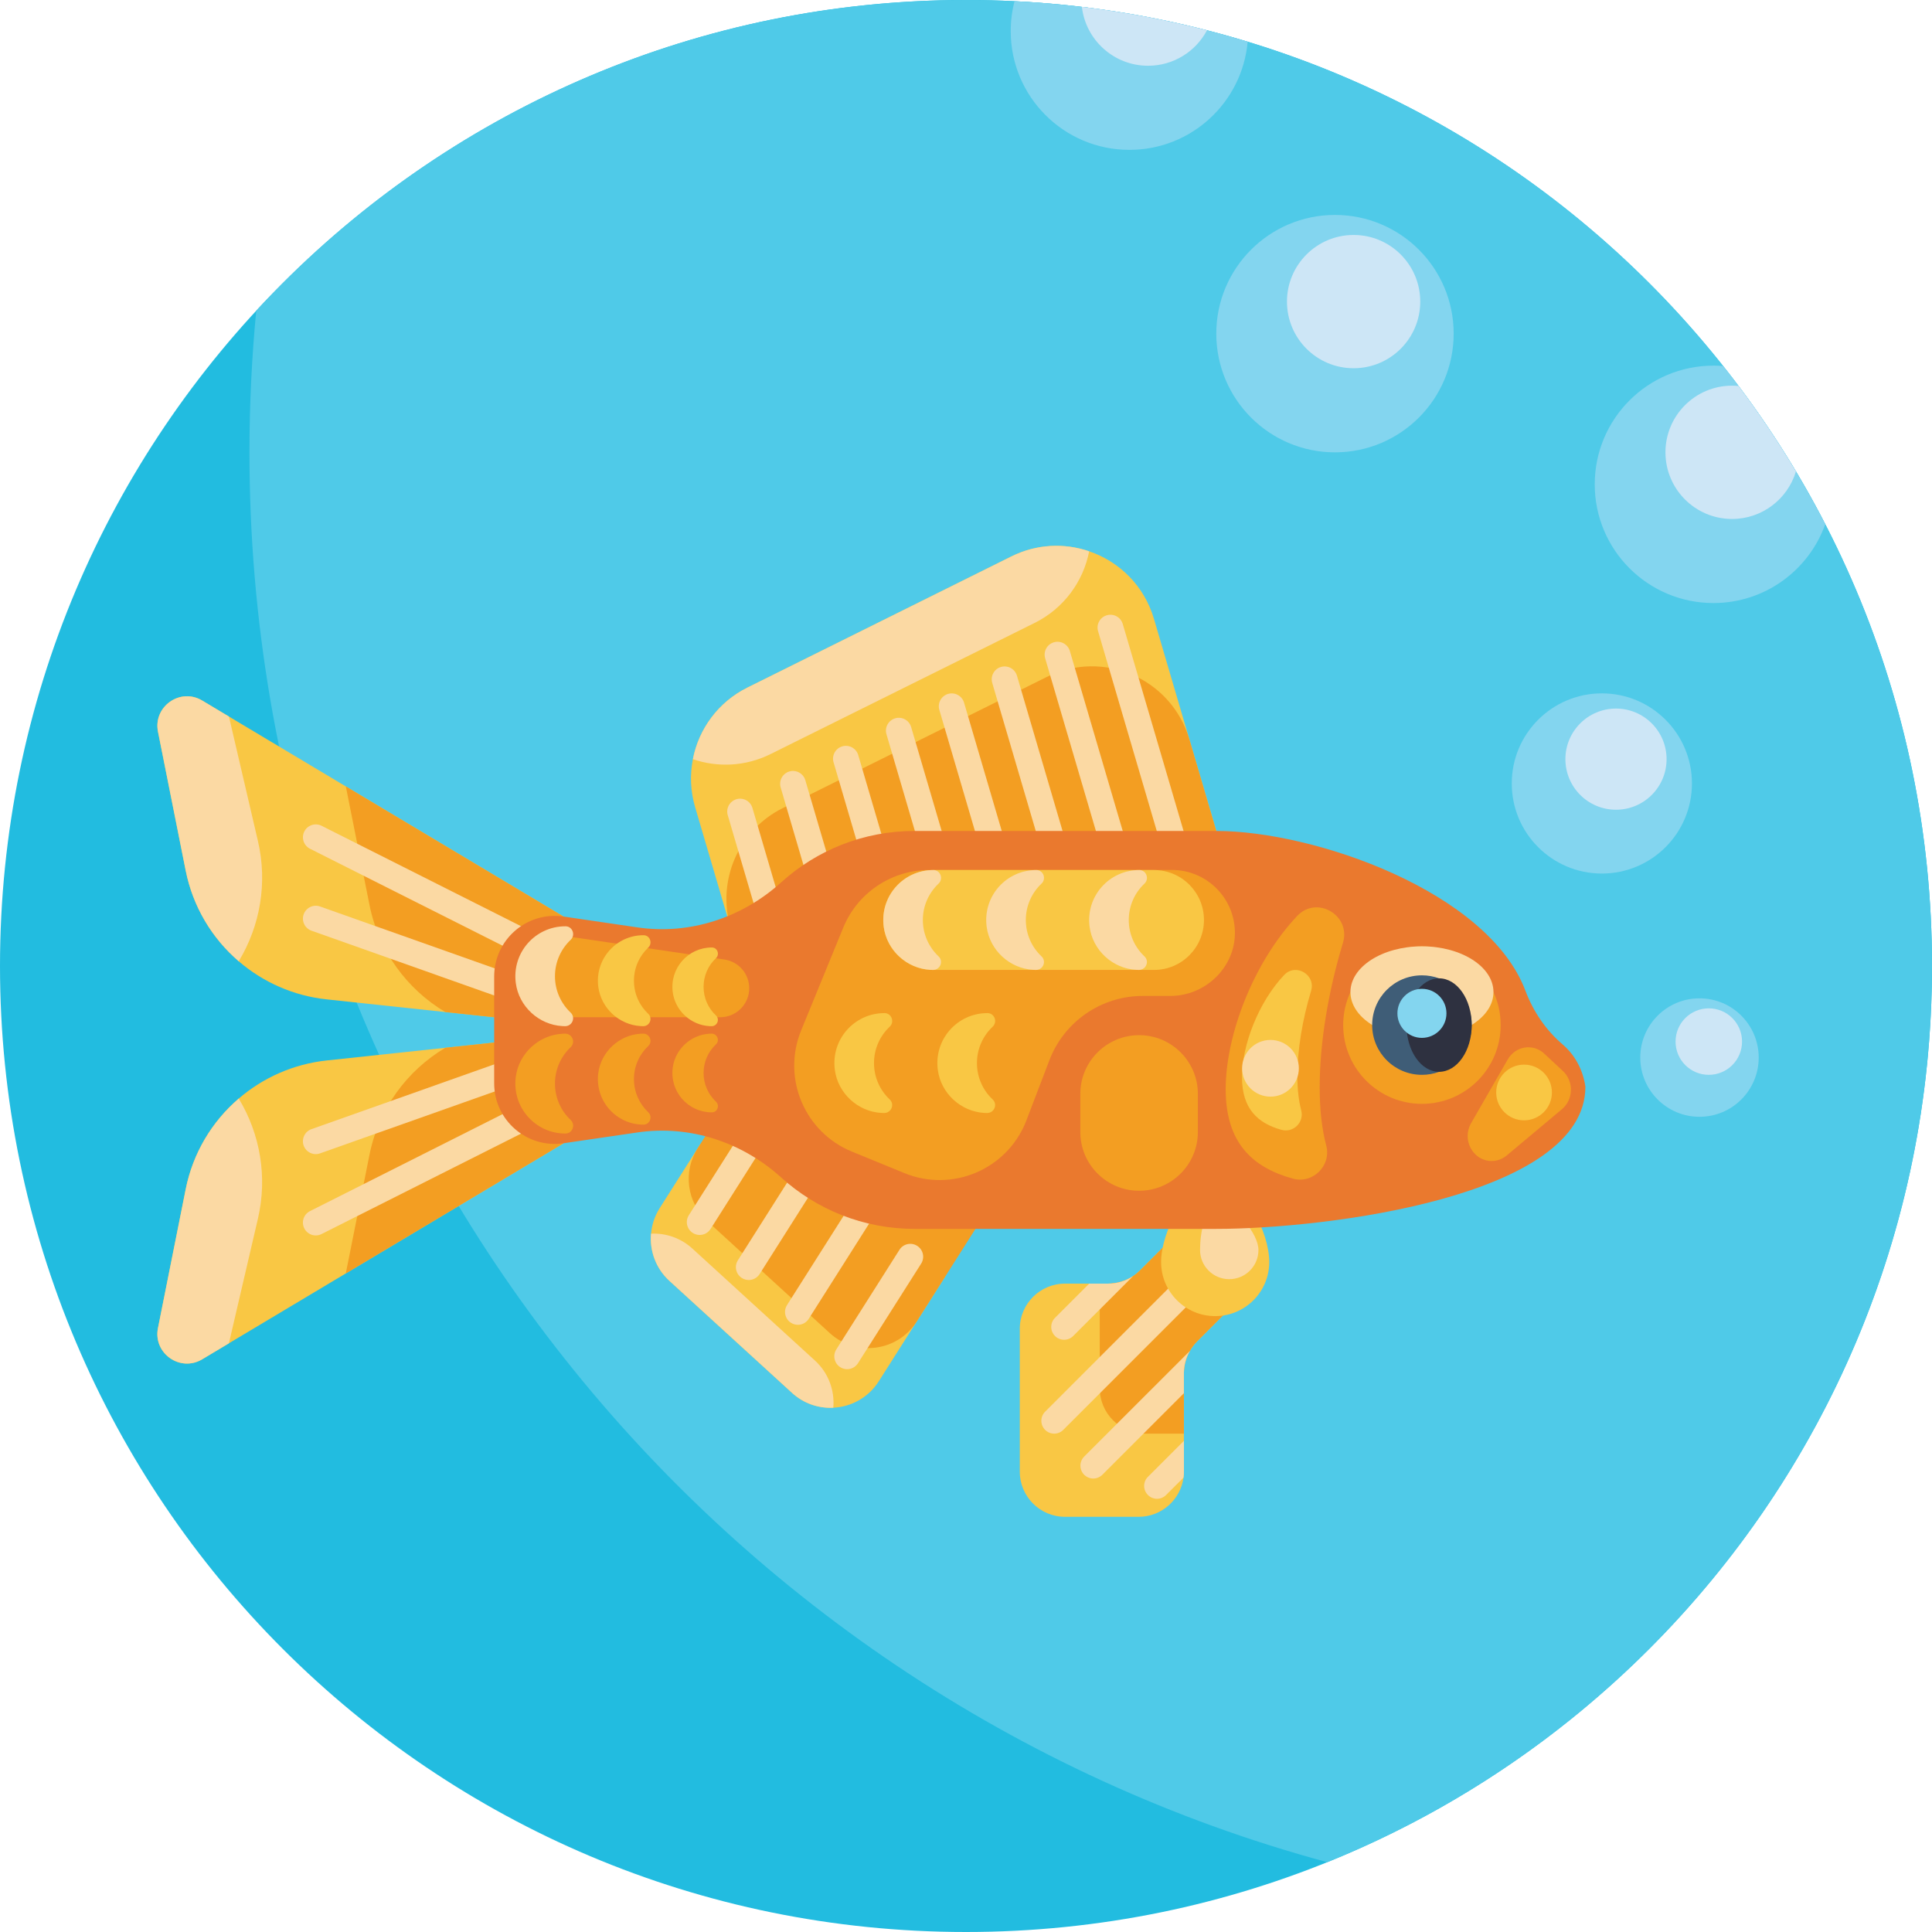 <svg width="60" height="60" viewBox="0 0 60 60" fill="none" xmlns="http://www.w3.org/2000/svg">
<g clip-path="url(#clip0_1123_22679)">
<path d="M30 60C46.569 60 60 46.569 60 30C60 13.431 46.569 0 30 0C13.431 0 0 13.431 0 30C0 46.569 13.431 60 30 60Z" fill="#22BCE0"/>
<path d="M60 30C60 42.602 52.229 53.389 41.217 57.832C21.933 52.608 7.747 34.985 7.747 14.047C7.747 12.564 7.819 11.095 7.958 9.648C13.44 3.715 21.286 0 30 0C46.568 0 60 13.432 60 30Z" fill="#4FCAE8"/>
<path d="M17.502 28.465L15.347 31.592L13.829 31.43L10.149 31.037C9.113 30.927 8.166 30.501 7.414 29.853C6.586 29.142 5.992 28.162 5.767 27.036L4.907 22.725C4.751 21.944 5.595 21.347 6.279 21.756L7.11 22.253L10.74 24.423L17.502 28.465Z" fill="#F9C744"/>
<path d="M7.414 29.853C6.586 29.142 5.992 28.162 5.767 27.036L4.907 22.725C4.751 21.944 5.595 21.347 6.279 21.756L7.11 22.253L8.01 26.118C8.315 27.424 8.077 28.759 7.414 29.853Z" fill="#FBD9A3"/>
<path d="M17.502 28.465L15.347 31.592L13.829 31.43C12.636 30.721 11.759 29.529 11.475 28.104L10.74 24.423L17.502 28.465Z" fill="#F39E22"/>
<path d="M16.224 29.632C16.164 29.632 16.103 29.618 16.045 29.589L9.628 26.359C9.431 26.259 9.351 26.019 9.451 25.822C9.55 25.625 9.79 25.546 9.987 25.645L16.404 28.876C16.601 28.975 16.68 29.215 16.581 29.412C16.511 29.551 16.37 29.632 16.224 29.632Z" fill="#FBD9A3"/>
<path d="M15.787 31.047C15.742 31.047 15.697 31.039 15.653 31.023L9.674 28.904C9.466 28.831 9.357 28.602 9.431 28.395C9.505 28.187 9.733 28.078 9.941 28.152L15.92 30.271C16.128 30.344 16.236 30.572 16.163 30.78C16.105 30.944 15.951 31.047 15.787 31.047Z" fill="#FBD9A3"/>
<path d="M17.501 35.506L15.346 32.378L13.829 32.54L10.149 32.933C9.113 33.044 8.166 33.469 7.414 34.117C6.586 34.828 5.991 35.808 5.767 36.934L4.906 41.245C4.75 42.027 5.594 42.623 6.279 42.214L7.109 41.717L10.74 39.547L17.501 35.506Z" fill="#F9C744"/>
<path d="M7.414 34.117C6.586 34.828 5.991 35.808 5.767 36.934L4.906 41.245C4.75 42.027 5.594 42.623 6.279 42.214L7.109 41.718L8.009 37.852C8.314 36.546 8.077 35.211 7.414 34.117Z" fill="#FBD9A3"/>
<path d="M17.502 35.506L15.346 32.378L13.829 32.54C12.636 33.249 11.758 34.441 11.474 35.866L10.739 39.547L17.502 35.506Z" fill="#F39E22"/>
<path d="M16.224 34.338C16.163 34.338 16.102 34.352 16.045 34.381L9.627 37.612C9.43 37.711 9.351 37.951 9.45 38.148C9.549 38.345 9.789 38.424 9.986 38.325L16.404 35.094C16.601 34.995 16.68 34.755 16.581 34.558C16.511 34.419 16.37 34.338 16.224 34.338Z" fill="#FBD9A3"/>
<path d="M15.786 32.924C15.742 32.924 15.697 32.931 15.653 32.947L9.674 35.066C9.466 35.139 9.357 35.368 9.43 35.576C9.504 35.784 9.733 35.893 9.94 35.819L15.919 33.7C16.127 33.626 16.236 33.398 16.162 33.19C16.104 33.026 15.95 32.924 15.786 32.924Z" fill="#FBD9A3"/>
<path d="M37.773 25.805L22.774 29.102L21.588 25.068C21.441 24.57 21.423 24.06 21.518 23.577C21.7 22.639 22.306 21.803 23.211 21.354L31.407 17.282C32.198 16.888 33.063 16.861 33.825 17.121C34.755 17.437 35.532 18.183 35.837 19.218L37.773 25.805Z" fill="#F9C744"/>
<path d="M33.825 17.121C33.643 18.06 33.037 18.896 32.132 19.345L23.935 23.416C23.144 23.81 22.279 23.837 21.518 23.577C21.7 22.639 22.306 21.803 23.211 21.354L31.407 17.282C32.198 16.888 33.063 16.861 33.825 17.121Z" fill="#FBD9A3"/>
<path d="M24.311 25.095L32.507 21.024C34.264 20.151 36.383 21.077 36.936 22.959L38.873 29.547L23.873 32.844L22.688 28.809C22.256 27.341 22.94 25.776 24.311 25.095Z" fill="#F39E22"/>
<path d="M24.294 30.061C24.121 30.061 23.962 29.949 23.911 29.775L22.601 25.316C22.538 25.105 22.66 24.883 22.871 24.82C23.083 24.758 23.305 24.879 23.367 25.091L24.677 29.549C24.739 29.761 24.618 29.983 24.406 30.045C24.369 30.056 24.331 30.061 24.294 30.061Z" fill="#FBD9A3"/>
<path d="M25.937 29.2C25.764 29.2 25.605 29.087 25.554 28.913L24.244 24.455C24.182 24.243 24.303 24.021 24.514 23.959C24.726 23.897 24.948 24.018 25.01 24.23L26.32 28.688C26.382 28.9 26.261 29.122 26.049 29.184C26.012 29.195 25.974 29.2 25.937 29.2Z" fill="#FBD9A3"/>
<path d="M27.579 28.42C27.407 28.42 27.248 28.307 27.197 28.133L25.887 23.674C25.825 23.463 25.946 23.241 26.157 23.179C26.368 23.117 26.591 23.238 26.653 23.449L27.963 27.908C28.025 28.119 27.904 28.341 27.692 28.403C27.655 28.415 27.617 28.42 27.579 28.42Z" fill="#FBD9A3"/>
<path d="M29.223 27.549C29.05 27.549 28.891 27.436 28.84 27.262L27.53 22.803C27.468 22.592 27.589 22.37 27.8 22.308C28.012 22.246 28.234 22.366 28.296 22.578L29.606 27.037C29.668 27.248 29.547 27.47 29.335 27.532C29.298 27.543 29.26 27.549 29.223 27.549Z" fill="#FBD9A3"/>
<path d="M30.865 26.791C30.693 26.791 30.534 26.678 30.482 26.504L29.172 22.046C29.11 21.834 29.232 21.612 29.443 21.55C29.654 21.488 29.877 21.609 29.939 21.82L31.249 26.279C31.311 26.491 31.19 26.712 30.978 26.775C30.941 26.786 30.903 26.791 30.865 26.791Z" fill="#FBD9A3"/>
<path d="M32.865 27.168C32.693 27.168 32.533 27.055 32.482 26.881L30.815 21.209C30.753 20.997 30.874 20.775 31.086 20.713C31.297 20.651 31.519 20.772 31.582 20.983L33.248 26.656C33.311 26.867 33.189 27.089 32.978 27.151C32.94 27.163 32.903 27.168 32.865 27.168Z" fill="#FBD9A3"/>
<path d="M34.675 26.971C34.503 26.971 34.344 26.858 34.292 26.684L32.458 20.443C32.396 20.231 32.517 20.009 32.729 19.947C32.94 19.885 33.163 20.006 33.225 20.217L35.059 26.459C35.121 26.671 35 26.892 34.788 26.955C34.751 26.966 34.713 26.971 34.675 26.971Z" fill="#FBD9A3"/>
<path d="M36.623 27.168C36.45 27.168 36.291 27.055 36.24 26.881L34.102 19.603C34.039 19.392 34.16 19.17 34.372 19.108C34.584 19.046 34.806 19.166 34.868 19.378L37.006 26.656C37.068 26.867 36.947 27.089 36.736 27.151C36.698 27.162 36.66 27.168 36.623 27.168Z" fill="#FBD9A3"/>
<path d="M29.363 39.63L21.757 35.518L20.489 37.517C20.332 37.764 20.243 38.037 20.219 38.313C20.172 38.849 20.37 39.396 20.79 39.779L24.595 43.255C24.962 43.591 25.426 43.74 25.879 43.718C26.431 43.691 26.968 43.408 27.293 42.895L29.363 39.63Z" fill="#F9C744"/>
<path d="M25.879 43.718C25.926 43.182 25.728 42.635 25.308 42.252L21.503 38.776C21.135 38.44 20.671 38.291 20.219 38.313C20.172 38.849 20.37 39.396 20.79 39.779L24.595 43.255C24.962 43.592 25.426 43.741 25.879 43.718Z" fill="#FBD9A3"/>
<path d="M21.967 37.925L25.771 41.401C26.587 42.146 27.877 41.974 28.469 41.041L30.54 37.776L22.933 33.663L21.665 35.663C21.203 36.39 21.331 37.344 21.967 37.925Z" fill="#F39E22"/>
<path d="M21.729 38.353C21.656 38.353 21.582 38.333 21.516 38.291C21.33 38.173 21.274 37.926 21.392 37.74L23.726 34.06C23.844 33.874 24.09 33.819 24.277 33.937C24.463 34.055 24.518 34.301 24.4 34.488L22.067 38.167C21.991 38.287 21.861 38.353 21.729 38.353Z" fill="#FBD9A3"/>
<path d="M23.253 39.752C23.18 39.752 23.106 39.732 23.04 39.69C22.853 39.571 22.798 39.325 22.916 39.139L25.124 35.656C25.242 35.469 25.489 35.414 25.675 35.532C25.862 35.651 25.917 35.897 25.799 36.083L23.591 39.566C23.515 39.686 23.385 39.752 23.253 39.752Z" fill="#FBD9A3"/>
<path d="M24.779 41.143C24.706 41.143 24.632 41.123 24.565 41.081C24.379 40.963 24.324 40.716 24.442 40.53L26.603 37.122C26.721 36.935 26.968 36.88 27.154 36.998C27.34 37.116 27.396 37.363 27.277 37.549L25.116 40.958C25.04 41.078 24.911 41.143 24.779 41.143Z" fill="#FBD9A3"/>
<path d="M26.308 42.521C26.235 42.521 26.161 42.501 26.095 42.459C25.909 42.341 25.854 42.094 25.972 41.908L27.933 38.814C28.051 38.627 28.298 38.572 28.484 38.691C28.67 38.809 28.726 39.055 28.608 39.242L26.646 42.335C26.57 42.455 26.441 42.521 26.308 42.521Z" fill="#FBD9A3"/>
<path d="M38.67 40.163L37.179 41.655C37.09 41.745 37.014 41.844 36.953 41.953L36.952 41.954C36.832 42.164 36.767 42.402 36.767 42.649V45.7C36.767 45.764 36.763 45.826 36.755 45.888C36.663 46.574 36.074 47.106 35.362 47.106H33.075C32.298 47.106 31.67 46.476 31.67 45.7V41.269C31.67 40.494 32.298 39.864 33.075 39.864H34.411C34.691 39.864 34.962 39.781 35.191 39.629C35.267 39.579 35.339 39.519 35.405 39.453L36.683 38.175C37.232 37.627 38.121 37.627 38.67 38.175C39.219 38.724 39.219 39.614 38.67 40.163Z" fill="#F9C744"/>
<path d="M38.67 40.163L37.179 41.655C37.09 41.745 37.014 41.844 36.953 41.953L36.952 41.954C36.832 42.164 36.767 42.402 36.767 42.649V44.523H35.564C34.786 44.523 34.154 43.892 34.154 43.113V39.864H34.411C34.691 39.864 34.962 39.781 35.191 39.629C35.267 39.579 35.339 39.519 35.405 39.453L36.683 38.175C37.232 37.627 38.121 37.627 38.67 38.175C39.219 38.724 39.219 39.614 38.67 40.163Z" fill="#F39E22"/>
<path d="M32.739 44.523C32.637 44.523 32.535 44.484 32.457 44.406C32.301 44.25 32.301 43.997 32.457 43.841L37.371 38.926C37.527 38.771 37.78 38.771 37.936 38.926C38.092 39.082 38.092 39.335 37.936 39.491L33.021 44.406C32.943 44.484 32.841 44.523 32.739 44.523Z" fill="#FBD9A3"/>
<path d="M35.191 39.629L33.329 41.491C33.25 41.569 33.149 41.608 33.046 41.608C32.945 41.608 32.842 41.569 32.764 41.491C32.608 41.336 32.608 41.082 32.764 40.926L33.826 39.864H34.412C34.691 39.864 34.963 39.781 35.191 39.629Z" fill="#FBD9A3"/>
<path d="M36.952 41.954C36.833 42.164 36.767 42.403 36.767 42.649V43.268L34.235 45.8C34.157 45.877 34.055 45.917 33.953 45.917C33.85 45.917 33.749 45.877 33.67 45.8C33.515 45.644 33.515 45.392 33.67 45.235L36.952 41.954Z" fill="#FBD9A3"/>
<path d="M36.768 44.746V45.7C36.768 45.764 36.763 45.826 36.755 45.888L36.214 46.428C36.137 46.507 36.034 46.546 35.931 46.546C35.83 46.546 35.727 46.507 35.65 46.428C35.493 46.273 35.493 46.02 35.65 45.864L36.768 44.746Z" fill="#FBD9A3"/>
<path d="M39.418 39.194C39.418 38.267 38.666 36.766 37.738 36.766C36.811 36.766 36.059 38.267 36.059 39.194C36.059 40.121 36.811 40.873 37.738 40.873C38.666 40.873 39.418 40.122 39.418 39.194Z" fill="#F9C744"/>
<path d="M39.082 38.82C39.082 38.319 38.391 37.472 37.89 37.472C37.39 37.472 37.269 38.319 37.269 38.82C37.269 39.32 37.675 39.726 38.175 39.726C38.676 39.726 39.082 39.32 39.082 38.82Z" fill="#FBD9A3"/>
<path d="M37.773 25.806H28.403C26.808 25.806 25.355 26.41 24.259 27.403C23.043 28.504 21.419 29.039 19.796 28.801L17.502 28.464C16.366 28.297 15.347 29.178 15.347 30.326V33.644C15.347 34.792 16.366 35.672 17.502 35.505L19.796 35.169C21.419 34.931 23.043 35.466 24.259 36.567C25.355 37.559 26.808 38.164 28.403 38.164H37.773C41.186 38.164 49.236 37.161 49.236 33.749C49.164 33.24 48.919 32.768 48.528 32.435C48.01 31.993 47.618 31.417 47.374 30.77C46.211 27.681 40.806 25.806 37.773 25.806Z" fill="#EA792E"/>
<path d="M40.984 33.766C40.984 32.397 41.248 30.792 41.706 29.282C41.965 28.428 40.898 27.797 40.285 28.446C38.948 29.861 38.065 32.112 38.065 33.828C38.065 35.485 38.889 36.255 40.15 36.603C40.77 36.775 41.351 36.202 41.188 35.579C41.055 35.075 40.984 34.477 40.984 33.766Z" fill="#F39E22"/>
<path d="M40.291 33.416C40.291 32.609 40.447 31.664 40.717 30.773C40.869 30.27 40.241 29.898 39.879 30.281C39.092 31.114 38.571 32.442 38.571 33.453C38.571 34.429 39.056 34.883 39.8 35.089C40.165 35.19 40.508 34.852 40.411 34.485C40.333 34.188 40.291 33.835 40.291 33.416Z" fill="#F9C744"/>
<path d="M39.456 34.057C39.942 34.057 40.337 33.663 40.337 33.177C40.337 32.691 39.942 32.296 39.456 32.296C38.97 32.296 38.575 32.691 38.575 33.177C38.575 33.663 38.97 34.057 39.456 34.057Z" fill="#FBD9A3"/>
<path d="M17.316 31.591H22.367C22.864 31.591 23.268 31.188 23.268 30.69C23.268 30.243 22.94 29.864 22.498 29.799L17.447 29.054C16.903 28.974 16.415 29.395 16.415 29.945V30.69C16.415 31.188 16.818 31.591 17.316 31.591Z" fill="#F39E22"/>
<path d="M17.549 31.869C17.521 31.868 17.492 31.867 17.463 31.866C16.732 31.824 16.116 31.257 16.019 30.532C15.892 29.58 16.63 28.767 17.556 28.767C17.559 28.767 17.561 28.767 17.563 28.767C17.78 28.767 17.881 29.039 17.722 29.188C17.422 29.471 17.235 29.873 17.235 30.318C17.235 30.763 17.422 31.164 17.721 31.446C17.884 31.6 17.773 31.869 17.549 31.869Z" fill="#FBD9A3"/>
<path d="M19.974 31.869C19.948 31.869 19.922 31.868 19.896 31.866C19.231 31.828 18.67 31.312 18.581 30.651C18.466 29.785 19.137 29.044 19.981 29.044C19.983 29.044 19.985 29.044 19.987 29.044C20.185 29.045 20.276 29.292 20.132 29.428C19.859 29.685 19.688 30.051 19.688 30.457C19.688 30.862 19.858 31.227 20.131 31.484C20.28 31.624 20.178 31.87 19.974 31.869Z" fill="#F9C744"/>
<path d="M22.098 31.869C22.076 31.869 22.053 31.868 22.03 31.867C21.454 31.834 20.969 31.387 20.893 30.816C20.792 30.066 21.373 29.425 22.104 29.425C22.105 29.425 22.107 29.425 22.109 29.425C22.28 29.425 22.359 29.64 22.235 29.757C21.998 29.98 21.85 30.296 21.85 30.647C21.85 30.998 21.998 31.314 22.234 31.536C22.362 31.657 22.274 31.87 22.098 31.869Z" fill="#F9C744"/>
<path d="M17.549 32.101C17.521 32.101 17.492 32.102 17.463 32.104C16.732 32.145 16.116 32.712 16.019 33.438C15.892 34.39 16.63 35.203 17.556 35.203C17.559 35.203 17.561 35.203 17.563 35.203C17.78 35.202 17.881 34.93 17.722 34.781C17.422 34.499 17.235 34.097 17.235 33.652C17.235 33.207 17.422 32.806 17.721 32.523C17.884 32.37 17.773 32.1 17.549 32.101Z" fill="#F39E22"/>
<path d="M19.974 32.101C19.948 32.101 19.922 32.102 19.896 32.103C19.231 32.142 18.67 32.658 18.581 33.318C18.466 34.185 19.137 34.926 19.981 34.926C19.983 34.926 19.985 34.926 19.987 34.926C20.185 34.925 20.276 34.677 20.132 34.542C19.859 34.284 19.688 33.919 19.688 33.513C19.688 33.108 19.858 32.743 20.131 32.486C20.28 32.346 20.178 32.1 19.974 32.101Z" fill="#F39E22"/>
<path d="M22.098 32.101C22.076 32.101 22.053 32.102 22.03 32.103C21.454 32.136 20.969 32.583 20.893 33.154C20.792 33.904 21.373 34.545 22.104 34.545C22.105 34.545 22.107 34.545 22.109 34.545C22.28 34.544 22.359 34.33 22.235 34.213C21.998 33.99 21.85 33.673 21.85 33.323C21.85 32.972 21.998 32.656 22.234 32.434C22.362 32.313 22.274 32.1 22.098 32.101Z" fill="#F39E22"/>
<path d="M35.489 30.93H36.343C37.44 30.93 38.372 30.033 38.351 28.936C38.331 27.872 37.463 27.017 36.395 27.017H29.052C29.03 27.017 29.009 27.019 28.988 27.02C27.804 26.967 26.662 27.651 26.187 28.811L24.881 31.999C24.277 33.475 24.983 35.161 26.459 35.765L28.087 36.432C29.563 37.036 31.249 36.33 31.853 34.854L32.59 32.926C33.049 31.724 34.202 30.93 35.489 30.93Z" fill="#F39E22"/>
<path d="M35.839 30.122H28.982C28.125 30.122 27.431 29.428 27.431 28.571C27.431 27.714 28.125 27.02 28.982 27.02H35.839C36.696 27.02 37.39 27.714 37.39 28.571C37.39 29.428 36.696 30.122 35.839 30.122Z" fill="#F9C744"/>
<path d="M28.975 30.122C28.946 30.122 28.918 30.121 28.889 30.119C28.158 30.078 27.542 29.511 27.445 28.785C27.318 27.833 28.055 27.02 28.982 27.02C28.985 27.02 28.987 27.02 28.989 27.02C29.206 27.021 29.306 27.293 29.148 27.442C28.848 27.724 28.66 28.126 28.66 28.572C28.66 29.016 28.848 29.417 29.147 29.7C29.31 29.853 29.198 30.123 28.975 30.122Z" fill="#FBD9A3"/>
<path d="M32.172 30.122C32.143 30.122 32.115 30.121 32.086 30.119C31.355 30.078 30.739 29.511 30.642 28.785C30.515 27.833 31.252 27.02 32.179 27.02C32.181 27.02 32.184 27.02 32.186 27.02C32.403 27.021 32.503 27.293 32.345 27.442C32.045 27.724 31.858 28.126 31.858 28.572C31.858 29.016 32.044 29.417 32.344 29.7C32.507 29.853 32.395 30.123 32.172 30.122Z" fill="#FBD9A3"/>
<path d="M27.457 34.565C27.429 34.565 27.4 34.564 27.371 34.563C26.64 34.521 26.024 33.954 25.927 33.229C25.8 32.277 26.538 31.463 27.465 31.463C27.467 31.463 27.469 31.463 27.471 31.463C27.688 31.464 27.789 31.736 27.631 31.885C27.33 32.168 27.143 32.569 27.143 33.015C27.143 33.46 27.33 33.861 27.63 34.143C27.792 34.296 27.681 34.566 27.457 34.565Z" fill="#F9C744"/>
<path d="M30.654 34.565C30.626 34.565 30.598 34.564 30.569 34.563C29.838 34.521 29.222 33.954 29.125 33.229C28.997 32.277 29.735 31.463 30.662 31.463C30.664 31.463 30.666 31.463 30.669 31.463C30.886 31.464 30.986 31.736 30.828 31.885C30.528 32.168 30.34 32.569 30.34 33.015C30.34 33.46 30.527 33.861 30.827 34.143C30.99 34.296 30.878 34.566 30.654 34.565Z" fill="#F9C744"/>
<path d="M35.369 30.122C35.341 30.122 35.312 30.121 35.283 30.119C34.552 30.078 33.936 29.511 33.839 28.785C33.712 27.833 34.45 27.02 35.377 27.02C35.379 27.02 35.381 27.02 35.383 27.02C35.6 27.021 35.7 27.293 35.542 27.442C35.242 27.724 35.055 28.126 35.055 28.572C35.055 29.016 35.242 29.417 35.541 29.7C35.704 29.853 35.593 30.123 35.369 30.122Z" fill="#FBD9A3"/>
<path d="M35.376 32.148C34.368 32.148 33.55 32.965 33.55 33.973V35.155C33.55 36.163 34.368 36.98 35.376 36.98C36.384 36.98 37.201 36.163 37.201 35.155V33.973C37.201 32.965 36.384 32.148 35.376 32.148Z" fill="#F39E22"/>
<path d="M46.325 36.056C46.494 36.056 46.658 35.996 46.79 35.886L48.508 34.447C48.867 34.147 48.881 33.582 48.538 33.262L47.959 32.722C47.611 32.397 47.066 32.484 46.825 32.901L45.687 34.88C45.389 35.398 45.746 36.056 46.325 36.056Z" fill="#F39E22"/>
<path d="M47.331 34.793C47.809 34.793 48.196 34.406 48.196 33.928C48.196 33.45 47.809 33.063 47.331 33.063C46.853 33.063 46.466 33.45 46.466 33.928C46.466 34.406 46.853 34.793 47.331 34.793Z" fill="#F9C744"/>
<path d="M46.605 31.835C46.605 33.184 45.51 34.281 44.16 34.281C42.808 34.281 41.714 33.184 41.714 31.835C41.714 31.469 41.794 31.122 41.939 30.81C42.327 29.971 43.174 29.389 44.16 29.389C45.144 29.389 45.993 29.971 46.381 30.81C46.526 31.122 46.605 31.469 46.605 31.835Z" fill="#F39E22"/>
<path d="M44.16 32.231C45.386 32.231 46.381 31.595 46.381 30.81C46.381 30.025 45.386 29.389 44.16 29.389C42.933 29.389 41.939 30.025 41.939 30.81C41.939 31.595 42.933 32.231 44.16 32.231Z" fill="#FBD9A3"/>
<path d="M45.705 31.835C45.705 32.5 45.283 33.069 44.692 33.287C44.526 33.346 44.347 33.38 44.16 33.38C43.305 33.38 42.614 32.688 42.614 31.835C42.614 30.98 43.305 30.29 44.16 30.29C44.347 30.29 44.526 30.323 44.692 30.383C45.283 30.601 45.705 31.168 45.705 31.835Z" fill="#3F5D77"/>
<path d="M44.692 33.286C45.252 33.286 45.705 32.636 45.705 31.835C45.705 31.033 45.252 30.383 44.692 30.383C44.133 30.383 43.68 31.033 43.68 31.835C43.68 32.636 44.133 33.286 44.692 33.286Z" fill="#2E3140"/>
<path d="M44.159 32.232C44.58 32.232 44.921 31.891 44.921 31.47C44.921 31.049 44.58 30.709 44.159 30.709C43.739 30.709 43.398 31.049 43.398 31.47C43.398 31.891 43.739 32.232 44.159 32.232Z" fill="#83D5EF"/>
<path d="M52.779 34.683C53.795 34.683 54.618 33.859 54.618 32.843C54.618 31.828 53.795 31.004 52.779 31.004C51.764 31.004 50.94 31.828 50.94 32.843C50.94 33.859 51.764 34.683 52.779 34.683Z" fill="#83D5EF"/>
<path d="M53.068 33.38C53.638 33.38 54.101 32.918 54.101 32.347C54.101 31.777 53.638 31.315 53.068 31.315C52.498 31.315 52.036 31.777 52.036 32.347C52.036 32.918 52.498 33.38 53.068 33.38Z" fill="#CDE6F6"/>
<path d="M49.747 27.129C51.292 27.129 52.545 25.876 52.545 24.331C52.545 22.786 51.292 21.533 49.747 21.533C48.202 21.533 46.949 22.786 46.949 24.331C46.949 25.876 48.202 27.129 49.747 27.129Z" fill="#83D5EF"/>
<path d="M50.186 25.147C51.054 25.147 51.757 24.444 51.757 23.576C51.757 22.709 51.054 22.005 50.186 22.005C49.319 22.005 48.615 22.709 48.615 23.576C48.615 24.444 49.319 25.147 50.186 25.147Z" fill="#CDE6F6"/>
<path d="M56.685 16.28C56.176 17.707 54.813 18.728 53.213 18.728C51.177 18.728 49.526 17.078 49.526 15.042C49.526 13.005 51.177 11.355 53.213 11.355C53.315 11.355 53.414 11.359 53.514 11.367C53.675 11.571 53.835 11.778 53.992 11.987C54.632 12.838 55.227 13.724 55.774 14.641C56.095 15.177 56.399 15.723 56.685 16.28Z" fill="#83D5EF"/>
<path d="M55.774 14.641C55.519 15.494 54.728 16.117 53.791 16.117C52.649 16.117 51.722 15.19 51.722 14.047C51.722 12.905 52.649 11.977 53.791 11.977C53.859 11.977 53.926 11.981 53.992 11.987C54.632 12.838 55.227 13.724 55.774 14.641Z" fill="#CDE6F6"/>
<path d="M41.459 14.048C43.495 14.048 45.145 12.397 45.145 10.361C45.145 8.326 43.495 6.675 41.459 6.675C39.423 6.675 37.773 8.326 37.773 10.361C37.773 12.397 39.423 14.048 41.459 14.048Z" fill="#83D5EF"/>
<path d="M42.038 11.436C43.181 11.436 44.107 10.51 44.107 9.367C44.107 8.224 43.181 7.297 42.038 7.297C40.895 7.297 39.968 8.224 39.968 9.367C39.968 10.51 40.895 11.436 42.038 11.436Z" fill="#CDE6F6"/>
<path d="M37.484 0.941C36.219 0.617 34.922 0.372 33.599 0.215C32.909 0.131 32.211 0.072 31.507 0.038C31.43 0.334 31.389 0.646 31.389 0.967C31.389 3.004 33.04 4.654 35.075 4.654C37 4.654 38.581 3.178 38.747 1.296C38.33 1.168 37.908 1.05 37.484 0.941Z" fill="#83D5EF"/>
<path d="M37.484 0.941C37.137 1.596 36.448 2.042 35.654 2.042C34.594 2.042 33.718 1.243 33.599 0.214C34.922 0.371 36.219 0.616 37.484 0.941Z" fill="#CDE6F6"/>
</g>
<defs>
<clipPath id="clip0_1123_22679">
<rect width="60" height="60" fill="white"/>
</clipPath>
</defs>
</svg>
